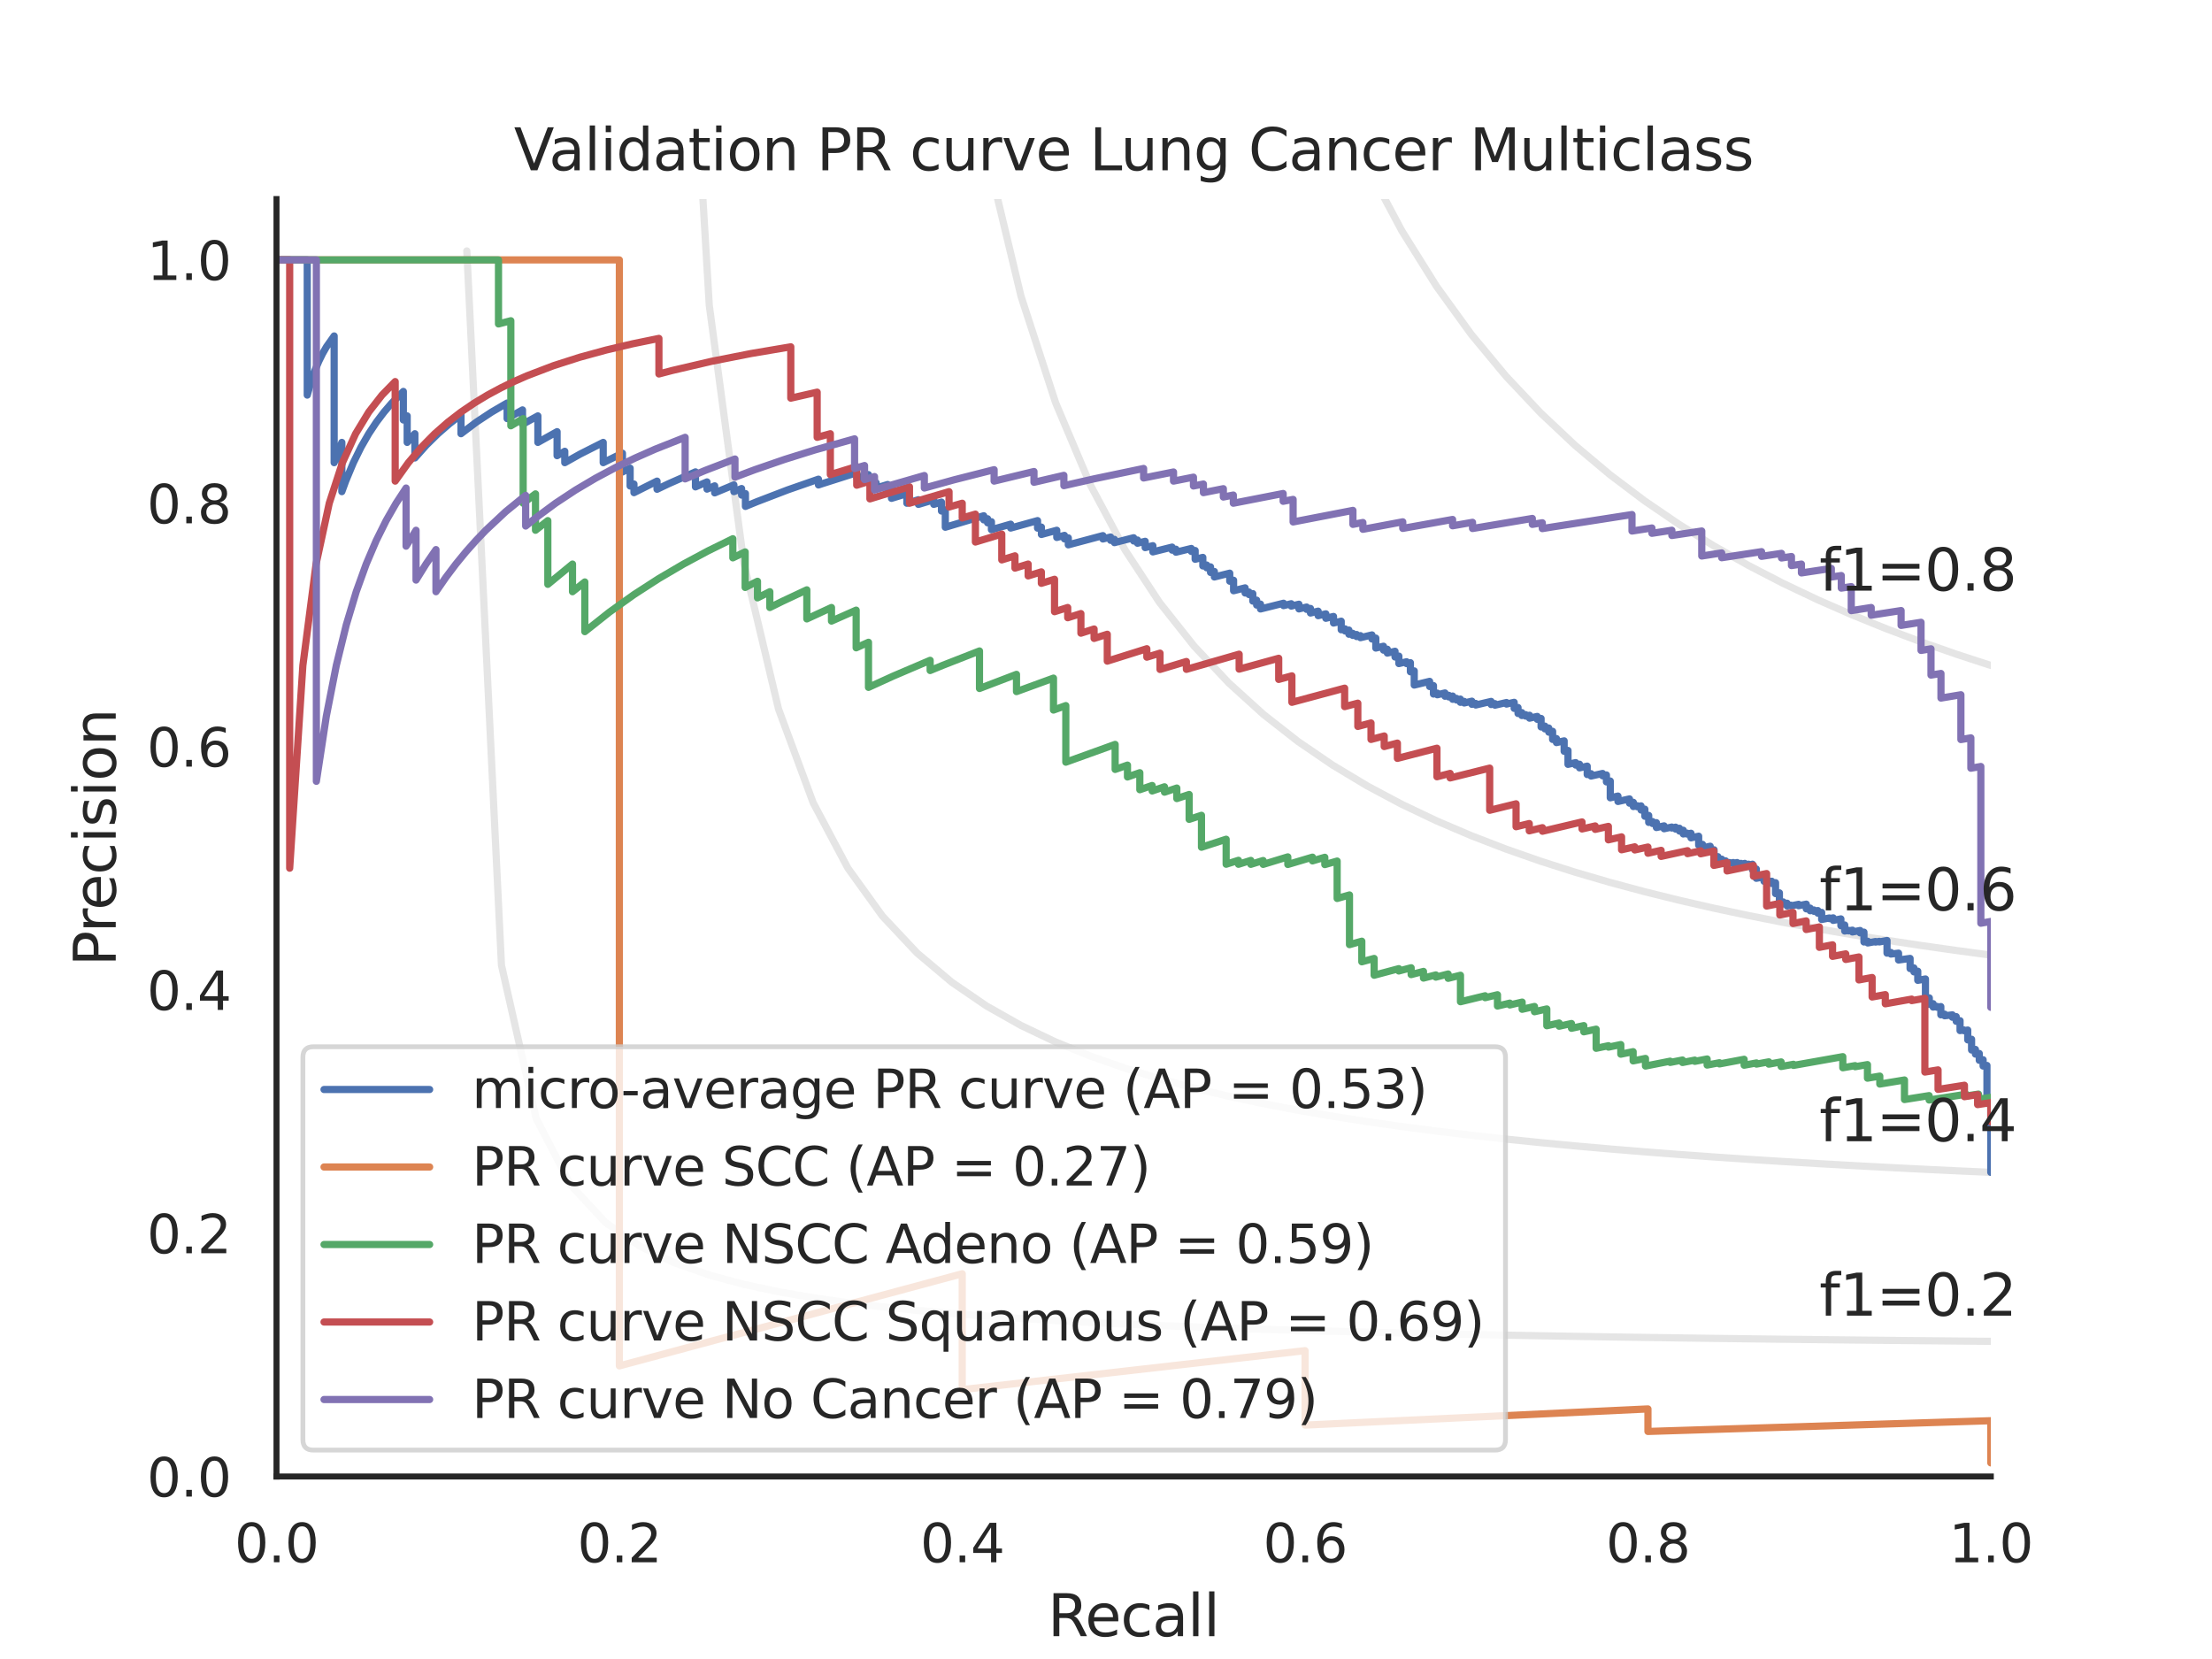 <?xml version="1.0" encoding="utf-8" standalone="no"?>
<!DOCTYPE svg PUBLIC "-//W3C//DTD SVG 1.1//EN"
  "http://www.w3.org/Graphics/SVG/1.1/DTD/svg11.dtd">
<svg xmlns:xlink="http://www.w3.org/1999/xlink" width="460.8pt" height="345.6pt" viewBox="0 0 460.8 345.6" xmlns="http://www.w3.org/2000/svg" version="1.1">
 <defs>
  <style type="text/css">*{stroke-linejoin: round; stroke-linecap: butt}</style>
 </defs>
 <g id="figure_1">
  <g id="patch_1">
   <path d="M 0 345.6 
L 460.8 345.6 
L 460.8 0 
L 0 0 
z
" style="fill: #ffffff"/>
  </g>
  <g id="axes_1">
   <g id="patch_2">
    <path d="M 57.6 307.584 
L 414.72 307.584 
L 414.72 41.472 
L 57.6 41.472 
z
" style="fill: #ffffff"/>
   </g>
   <g id="matplotlib.axis_1">
    <g id="xtick_1">
     <g id="text_1">
      <!-- 0.0 -->
      <g style="fill: #262626" transform="translate(48.853 325.442) scale(0.11 -0.11)">
       <defs>
        <path id="DejaVuSans-30" d="M 2034 4250 
Q 1547 4250 1301 3770 
Q 1056 3291 1056 2328 
Q 1056 1369 1301 889 
Q 1547 409 2034 409 
Q 2525 409 2770 889 
Q 3016 1369 3016 2328 
Q 3016 3291 2770 3770 
Q 2525 4250 2034 4250 
z
M 2034 4750 
Q 2819 4750 3233 4129 
Q 3647 3509 3647 2328 
Q 3647 1150 3233 529 
Q 2819 -91 2034 -91 
Q 1250 -91 836 529 
Q 422 1150 422 2328 
Q 422 3509 836 4129 
Q 1250 4750 2034 4750 
z
" transform="scale(0.016)"/>
        <path id="DejaVuSans-2e" d="M 684 794 
L 1344 794 
L 1344 0 
L 684 0 
L 684 794 
z
" transform="scale(0.016)"/>
       </defs>
       <use xlink:href="#DejaVuSans-30"/>
       <use xlink:href="#DejaVuSans-2e" x="63.623"/>
       <use xlink:href="#DejaVuSans-30" x="95.41"/>
      </g>
     </g>
    </g>
    <g id="xtick_2">
     <g id="text_2">
      <!-- 0.2 -->
      <g style="fill: #262626" transform="translate(120.277 325.442) scale(0.11 -0.11)">
       <defs>
        <path id="DejaVuSans-32" d="M 1228 531 
L 3431 531 
L 3431 0 
L 469 0 
L 469 531 
Q 828 903 1448 1529 
Q 2069 2156 2228 2338 
Q 2531 2678 2651 2914 
Q 2772 3150 2772 3378 
Q 2772 3750 2511 3984 
Q 2250 4219 1831 4219 
Q 1534 4219 1204 4116 
Q 875 4013 500 3803 
L 500 4441 
Q 881 4594 1212 4672 
Q 1544 4750 1819 4750 
Q 2544 4750 2975 4387 
Q 3406 4025 3406 3419 
Q 3406 3131 3298 2873 
Q 3191 2616 2906 2266 
Q 2828 2175 2409 1742 
Q 1991 1309 1228 531 
z
" transform="scale(0.016)"/>
       </defs>
       <use xlink:href="#DejaVuSans-30"/>
       <use xlink:href="#DejaVuSans-2e" x="63.623"/>
       <use xlink:href="#DejaVuSans-32" x="95.41"/>
      </g>
     </g>
    </g>
    <g id="xtick_3">
     <g id="text_3">
      <!-- 0.4 -->
      <g style="fill: #262626" transform="translate(191.701 325.442) scale(0.11 -0.11)">
       <defs>
        <path id="DejaVuSans-34" d="M 2419 4116 
L 825 1625 
L 2419 1625 
L 2419 4116 
z
M 2253 4666 
L 3047 4666 
L 3047 1625 
L 3713 1625 
L 3713 1100 
L 3047 1100 
L 3047 0 
L 2419 0 
L 2419 1100 
L 313 1100 
L 313 1709 
L 2253 4666 
z
" transform="scale(0.016)"/>
       </defs>
       <use xlink:href="#DejaVuSans-30"/>
       <use xlink:href="#DejaVuSans-2e" x="63.623"/>
       <use xlink:href="#DejaVuSans-34" x="95.41"/>
      </g>
     </g>
    </g>
    <g id="xtick_4">
     <g id="text_4">
      <!-- 0.6 -->
      <g style="fill: #262626" transform="translate(263.125 325.442) scale(0.11 -0.11)">
       <defs>
        <path id="DejaVuSans-36" d="M 2113 2584 
Q 1688 2584 1439 2293 
Q 1191 2003 1191 1497 
Q 1191 994 1439 701 
Q 1688 409 2113 409 
Q 2538 409 2786 701 
Q 3034 994 3034 1497 
Q 3034 2003 2786 2293 
Q 2538 2584 2113 2584 
z
M 3366 4563 
L 3366 3988 
Q 3128 4100 2886 4159 
Q 2644 4219 2406 4219 
Q 1781 4219 1451 3797 
Q 1122 3375 1075 2522 
Q 1259 2794 1537 2939 
Q 1816 3084 2150 3084 
Q 2853 3084 3261 2657 
Q 3669 2231 3669 1497 
Q 3669 778 3244 343 
Q 2819 -91 2113 -91 
Q 1303 -91 875 529 
Q 447 1150 447 2328 
Q 447 3434 972 4092 
Q 1497 4750 2381 4750 
Q 2619 4750 2861 4703 
Q 3103 4656 3366 4563 
z
" transform="scale(0.016)"/>
       </defs>
       <use xlink:href="#DejaVuSans-30"/>
       <use xlink:href="#DejaVuSans-2e" x="63.623"/>
       <use xlink:href="#DejaVuSans-36" x="95.41"/>
      </g>
     </g>
    </g>
    <g id="xtick_5">
     <g id="text_5">
      <!-- 0.8 -->
      <g style="fill: #262626" transform="translate(334.549 325.442) scale(0.11 -0.11)">
       <defs>
        <path id="DejaVuSans-38" d="M 2034 2216 
Q 1584 2216 1326 1975 
Q 1069 1734 1069 1313 
Q 1069 891 1326 650 
Q 1584 409 2034 409 
Q 2484 409 2743 651 
Q 3003 894 3003 1313 
Q 3003 1734 2745 1975 
Q 2488 2216 2034 2216 
z
M 1403 2484 
Q 997 2584 770 2862 
Q 544 3141 544 3541 
Q 544 4100 942 4425 
Q 1341 4750 2034 4750 
Q 2731 4750 3128 4425 
Q 3525 4100 3525 3541 
Q 3525 3141 3298 2862 
Q 3072 2584 2669 2484 
Q 3125 2378 3379 2068 
Q 3634 1759 3634 1313 
Q 3634 634 3220 271 
Q 2806 -91 2034 -91 
Q 1263 -91 848 271 
Q 434 634 434 1313 
Q 434 1759 690 2068 
Q 947 2378 1403 2484 
z
M 1172 3481 
Q 1172 3119 1398 2916 
Q 1625 2713 2034 2713 
Q 2441 2713 2670 2916 
Q 2900 3119 2900 3481 
Q 2900 3844 2670 4047 
Q 2441 4250 2034 4250 
Q 1625 4250 1398 4047 
Q 1172 3844 1172 3481 
z
" transform="scale(0.016)"/>
       </defs>
       <use xlink:href="#DejaVuSans-30"/>
       <use xlink:href="#DejaVuSans-2e" x="63.623"/>
       <use xlink:href="#DejaVuSans-38" x="95.41"/>
      </g>
     </g>
    </g>
    <g id="xtick_6">
     <g id="text_6">
      <!-- 1.0 -->
      <g style="fill: #262626" transform="translate(405.973 325.442) scale(0.11 -0.11)">
       <defs>
        <path id="DejaVuSans-31" d="M 794 531 
L 1825 531 
L 1825 4091 
L 703 3866 
L 703 4441 
L 1819 4666 
L 2450 4666 
L 2450 531 
L 3481 531 
L 3481 0 
L 794 0 
L 794 531 
z
" transform="scale(0.016)"/>
       </defs>
       <use xlink:href="#DejaVuSans-31"/>
       <use xlink:href="#DejaVuSans-2e" x="63.623"/>
       <use xlink:href="#DejaVuSans-30" x="95.41"/>
      </g>
     </g>
    </g>
    <g id="text_7">
     <!-- Recall -->
     <g style="fill: #262626" transform="translate(218.259 340.848) scale(0.12 -0.12)">
      <defs>
       <path id="DejaVuSans-52" d="M 2841 2188 
Q 3044 2119 3236 1894 
Q 3428 1669 3622 1275 
L 4263 0 
L 3584 0 
L 2988 1197 
Q 2756 1666 2539 1819 
Q 2322 1972 1947 1972 
L 1259 1972 
L 1259 0 
L 628 0 
L 628 4666 
L 2053 4666 
Q 2853 4666 3247 4331 
Q 3641 3997 3641 3322 
Q 3641 2881 3436 2590 
Q 3231 2300 2841 2188 
z
M 1259 4147 
L 1259 2491 
L 2053 2491 
Q 2509 2491 2742 2702 
Q 2975 2913 2975 3322 
Q 2975 3731 2742 3939 
Q 2509 4147 2053 4147 
L 1259 4147 
z
" transform="scale(0.016)"/>
       <path id="DejaVuSans-65" d="M 3597 1894 
L 3597 1613 
L 953 1613 
Q 991 1019 1311 708 
Q 1631 397 2203 397 
Q 2534 397 2845 478 
Q 3156 559 3463 722 
L 3463 178 
Q 3153 47 2828 -22 
Q 2503 -91 2169 -91 
Q 1331 -91 842 396 
Q 353 884 353 1716 
Q 353 2575 817 3079 
Q 1281 3584 2069 3584 
Q 2775 3584 3186 3129 
Q 3597 2675 3597 1894 
z
M 3022 2063 
Q 3016 2534 2758 2815 
Q 2500 3097 2075 3097 
Q 1594 3097 1305 2825 
Q 1016 2553 972 2059 
L 3022 2063 
z
" transform="scale(0.016)"/>
       <path id="DejaVuSans-63" d="M 3122 3366 
L 3122 2828 
Q 2878 2963 2633 3030 
Q 2388 3097 2138 3097 
Q 1578 3097 1268 2742 
Q 959 2388 959 1747 
Q 959 1106 1268 751 
Q 1578 397 2138 397 
Q 2388 397 2633 464 
Q 2878 531 3122 666 
L 3122 134 
Q 2881 22 2623 -34 
Q 2366 -91 2075 -91 
Q 1284 -91 818 406 
Q 353 903 353 1747 
Q 353 2603 823 3093 
Q 1294 3584 2113 3584 
Q 2378 3584 2631 3529 
Q 2884 3475 3122 3366 
z
" transform="scale(0.016)"/>
       <path id="DejaVuSans-61" d="M 2194 1759 
Q 1497 1759 1228 1600 
Q 959 1441 959 1056 
Q 959 750 1161 570 
Q 1363 391 1709 391 
Q 2188 391 2477 730 
Q 2766 1069 2766 1631 
L 2766 1759 
L 2194 1759 
z
M 3341 1997 
L 3341 0 
L 2766 0 
L 2766 531 
Q 2569 213 2275 61 
Q 1981 -91 1556 -91 
Q 1019 -91 701 211 
Q 384 513 384 1019 
Q 384 1609 779 1909 
Q 1175 2209 1959 2209 
L 2766 2209 
L 2766 2266 
Q 2766 2663 2505 2880 
Q 2244 3097 1772 3097 
Q 1472 3097 1187 3025 
Q 903 2953 641 2809 
L 641 3341 
Q 956 3463 1253 3523 
Q 1550 3584 1831 3584 
Q 2591 3584 2966 3190 
Q 3341 2797 3341 1997 
z
" transform="scale(0.016)"/>
       <path id="DejaVuSans-6c" d="M 603 4863 
L 1178 4863 
L 1178 0 
L 603 0 
L 603 4863 
z
" transform="scale(0.016)"/>
      </defs>
      <use xlink:href="#DejaVuSans-52"/>
      <use xlink:href="#DejaVuSans-65" x="64.982"/>
      <use xlink:href="#DejaVuSans-63" x="126.506"/>
      <use xlink:href="#DejaVuSans-61" x="181.486"/>
      <use xlink:href="#DejaVuSans-6c" x="242.766"/>
      <use xlink:href="#DejaVuSans-6c" x="270.549"/>
     </g>
    </g>
   </g>
   <g id="matplotlib.axis_2">
    <g id="ytick_1">
     <g id="text_8">
      <!-- 0.0 -->
      <g style="fill: #262626" transform="translate(30.607 311.763) scale(0.11 -0.11)">
       <use xlink:href="#DejaVuSans-30"/>
       <use xlink:href="#DejaVuSans-2e" x="63.623"/>
       <use xlink:href="#DejaVuSans-30" x="95.41"/>
      </g>
     </g>
    </g>
    <g id="ytick_2">
     <g id="text_9">
      <!-- 0.2 -->
      <g style="fill: #262626" transform="translate(30.607 261.075) scale(0.11 -0.11)">
       <use xlink:href="#DejaVuSans-30"/>
       <use xlink:href="#DejaVuSans-2e" x="63.623"/>
       <use xlink:href="#DejaVuSans-32" x="95.41"/>
      </g>
     </g>
    </g>
    <g id="ytick_3">
     <g id="text_10">
      <!-- 0.4 -->
      <g style="fill: #262626" transform="translate(30.607 210.387) scale(0.11 -0.11)">
       <use xlink:href="#DejaVuSans-30"/>
       <use xlink:href="#DejaVuSans-2e" x="63.623"/>
       <use xlink:href="#DejaVuSans-34" x="95.41"/>
      </g>
     </g>
    </g>
    <g id="ytick_4">
     <g id="text_11">
      <!-- 0.6 -->
      <g style="fill: #262626" transform="translate(30.607 159.699) scale(0.11 -0.11)">
       <use xlink:href="#DejaVuSans-30"/>
       <use xlink:href="#DejaVuSans-2e" x="63.623"/>
       <use xlink:href="#DejaVuSans-36" x="95.41"/>
      </g>
     </g>
    </g>
    <g id="ytick_5">
     <g id="text_12">
      <!-- 0.8 -->
      <g style="fill: #262626" transform="translate(30.607 109.011) scale(0.11 -0.11)">
       <use xlink:href="#DejaVuSans-30"/>
       <use xlink:href="#DejaVuSans-2e" x="63.623"/>
       <use xlink:href="#DejaVuSans-38" x="95.41"/>
      </g>
     </g>
    </g>
    <g id="ytick_6">
     <g id="text_13">
      <!-- 1.0 -->
      <g style="fill: #262626" transform="translate(30.607 58.323) scale(0.11 -0.11)">
       <use xlink:href="#DejaVuSans-31"/>
       <use xlink:href="#DejaVuSans-2e" x="63.623"/>
       <use xlink:href="#DejaVuSans-30" x="95.41"/>
      </g>
     </g>
    </g>
    <g id="text_14">
     <!-- Precision -->
     <g style="fill: #262626" transform="translate(24.111 201.296) rotate(-90) scale(0.12 -0.12)">
      <defs>
       <path id="DejaVuSans-50" d="M 1259 4147 
L 1259 2394 
L 2053 2394 
Q 2494 2394 2734 2622 
Q 2975 2850 2975 3272 
Q 2975 3691 2734 3919 
Q 2494 4147 2053 4147 
L 1259 4147 
z
M 628 4666 
L 2053 4666 
Q 2838 4666 3239 4311 
Q 3641 3956 3641 3272 
Q 3641 2581 3239 2228 
Q 2838 1875 2053 1875 
L 1259 1875 
L 1259 0 
L 628 0 
L 628 4666 
z
" transform="scale(0.016)"/>
       <path id="DejaVuSans-72" d="M 2631 2963 
Q 2534 3019 2420 3045 
Q 2306 3072 2169 3072 
Q 1681 3072 1420 2755 
Q 1159 2438 1159 1844 
L 1159 0 
L 581 0 
L 581 3500 
L 1159 3500 
L 1159 2956 
Q 1341 3275 1631 3429 
Q 1922 3584 2338 3584 
Q 2397 3584 2469 3576 
Q 2541 3569 2628 3553 
L 2631 2963 
z
" transform="scale(0.016)"/>
       <path id="DejaVuSans-69" d="M 603 3500 
L 1178 3500 
L 1178 0 
L 603 0 
L 603 3500 
z
M 603 4863 
L 1178 4863 
L 1178 4134 
L 603 4134 
L 603 4863 
z
" transform="scale(0.016)"/>
       <path id="DejaVuSans-73" d="M 2834 3397 
L 2834 2853 
Q 2591 2978 2328 3040 
Q 2066 3103 1784 3103 
Q 1356 3103 1142 2972 
Q 928 2841 928 2578 
Q 928 2378 1081 2264 
Q 1234 2150 1697 2047 
L 1894 2003 
Q 2506 1872 2764 1633 
Q 3022 1394 3022 966 
Q 3022 478 2636 193 
Q 2250 -91 1575 -91 
Q 1294 -91 989 -36 
Q 684 19 347 128 
L 347 722 
Q 666 556 975 473 
Q 1284 391 1588 391 
Q 1994 391 2212 530 
Q 2431 669 2431 922 
Q 2431 1156 2273 1281 
Q 2116 1406 1581 1522 
L 1381 1569 
Q 847 1681 609 1914 
Q 372 2147 372 2553 
Q 372 3047 722 3315 
Q 1072 3584 1716 3584 
Q 2034 3584 2315 3537 
Q 2597 3491 2834 3397 
z
" transform="scale(0.016)"/>
       <path id="DejaVuSans-6f" d="M 1959 3097 
Q 1497 3097 1228 2736 
Q 959 2375 959 1747 
Q 959 1119 1226 758 
Q 1494 397 1959 397 
Q 2419 397 2687 759 
Q 2956 1122 2956 1747 
Q 2956 2369 2687 2733 
Q 2419 3097 1959 3097 
z
M 1959 3584 
Q 2709 3584 3137 3096 
Q 3566 2609 3566 1747 
Q 3566 888 3137 398 
Q 2709 -91 1959 -91 
Q 1206 -91 779 398 
Q 353 888 353 1747 
Q 353 2609 779 3096 
Q 1206 3584 1959 3584 
z
" transform="scale(0.016)"/>
       <path id="DejaVuSans-6e" d="M 3513 2113 
L 3513 0 
L 2938 0 
L 2938 2094 
Q 2938 2591 2744 2837 
Q 2550 3084 2163 3084 
Q 1697 3084 1428 2787 
Q 1159 2491 1159 1978 
L 1159 0 
L 581 0 
L 581 3500 
L 1159 3500 
L 1159 2956 
Q 1366 3272 1645 3428 
Q 1925 3584 2291 3584 
Q 2894 3584 3203 3211 
Q 3513 2838 3513 2113 
z
" transform="scale(0.016)"/>
      </defs>
      <use xlink:href="#DejaVuSans-50"/>
      <use xlink:href="#DejaVuSans-72" x="58.553"/>
      <use xlink:href="#DejaVuSans-65" x="97.416"/>
      <use xlink:href="#DejaVuSans-63" x="158.939"/>
      <use xlink:href="#DejaVuSans-69" x="213.92"/>
      <use xlink:href="#DejaVuSans-73" x="241.703"/>
      <use xlink:href="#DejaVuSans-69" x="293.803"/>
      <use xlink:href="#DejaVuSans-6f" x="321.586"/>
      <use xlink:href="#DejaVuSans-6e" x="382.768"/>
     </g>
    </g>
   </g>
   <g id="line2d_1">
    <path d="M 97.248 52.267 
L 104.463 201.073 
L 111.678 232.96 
L 118.893 246.859 
L 126.109 254.643 
L 133.324 259.62 
L 140.539 263.076 
L 147.755 265.615 
L 154.97 267.561 
L 162.185 269.099 
L 169.4 270.345 
L 176.616 271.375 
L 183.831 272.241 
L 191.046 272.979 
L 198.262 273.616 
L 205.477 274.171 
L 212.692 274.658 
L 219.907 275.091 
L 227.123 275.476 
L 234.338 275.822 
L 241.553 276.135 
L 248.769 276.418 
L 255.984 276.676 
L 263.199 276.912 
L 270.414 277.129 
L 277.63 277.33 
L 284.845 277.515 
L 292.06 277.686 
L 299.275 277.846 
L 306.491 277.994 
L 313.706 278.133 
L 320.921 278.264 
L 328.137 278.386 
L 335.352 278.501 
L 342.567 278.609 
L 349.782 278.711 
L 356.998 278.808 
L 364.213 278.899 
L 371.428 278.986 
L 378.644 279.068 
L 385.859 279.146 
L 393.074 279.221 
L 400.289 279.292 
L 407.505 279.359 
L 414.72 279.424 
" clip-path="url(#p66c5dedb61)" style="fill: none; stroke: #808080; stroke-opacity: 0.2; stroke-width: 1.5; stroke-linecap: round"/>
   </g>
   <g id="line2d_2">
    <path d="M 143.905 -1 
L 147.755 63.611 
L 154.97 117.362 
L 162.185 147.722 
L 169.4 167.231 
L 176.616 180.825 
L 183.831 190.84 
L 191.046 198.524 
L 198.262 204.607 
L 205.477 209.542 
L 212.692 213.626 
L 219.907 217.061 
L 227.123 219.991 
L 234.338 222.519 
L 241.553 224.724 
L 248.769 226.662 
L 255.984 228.38 
L 263.199 229.914 
L 270.414 231.291 
L 277.63 232.534 
L 284.845 233.662 
L 292.06 234.69 
L 299.275 235.631 
L 306.491 236.496 
L 313.706 237.293 
L 320.921 238.03 
L 328.137 238.714 
L 335.352 239.349 
L 342.567 239.942 
L 349.782 240.496 
L 356.998 241.015 
L 364.213 241.503 
L 371.428 241.961 
L 378.644 242.393 
L 385.859 242.8 
L 393.074 243.185 
L 400.289 243.55 
L 407.505 243.896 
L 414.72 244.224 
" clip-path="url(#p66c5dedb61)" style="fill: none; stroke: #808080; stroke-opacity: 0.2; stroke-width: 1.5; stroke-linecap: round"/>
   </g>
   <g id="line2d_3">
    <path d="M 200.009 -1 
L 205.477 31.611 
L 212.692 61.693 
L 219.907 83.907 
L 227.123 100.983 
L 234.338 114.518 
L 241.553 125.511 
L 248.769 134.616 
L 255.984 142.281 
L 263.199 148.823 
L 270.414 154.471 
L 277.63 159.398 
L 284.845 163.732 
L 292.06 167.575 
L 299.275 171.006 
L 306.491 174.088 
L 313.706 176.871 
L 320.921 179.398 
L 328.137 181.701 
L 335.352 183.809 
L 342.567 185.746 
L 349.782 187.532 
L 356.998 189.184 
L 364.213 190.716 
L 371.428 192.142 
L 378.644 193.471 
L 385.859 194.714 
L 393.074 195.878 
L 400.289 196.971 
L 407.505 197.998 
L 414.72 198.967 
" clip-path="url(#p66c5dedb61)" style="fill: none; stroke: #808080; stroke-opacity: 0.2; stroke-width: 1.5; stroke-linecap: round"/>
   </g>
   <g id="line2d_4">
    <path d="M 270.344 -1 
L 270.414 -0.768 
L 277.63 18.581 
L 284.845 34.622 
L 292.06 48.136 
L 299.275 59.676 
L 306.491 69.647 
L 313.706 78.346 
L 320.921 86.004 
L 328.137 92.796 
L 335.352 98.862 
L 342.567 104.312 
L 349.782 109.235 
L 356.998 113.705 
L 364.213 117.78 
L 371.428 121.512 
L 378.644 124.941 
L 385.859 128.104 
L 393.074 131.029 
L 400.289 133.744 
L 407.505 136.269 
L 414.72 138.624 
" clip-path="url(#p66c5dedb61)" style="fill: none; stroke: #808080; stroke-opacity: 0.2; stroke-width: 1.5; stroke-linecap: round"/>
   </g>
   <g id="line2d_5">
    <path d="M 414.72 244.224 
L 414.72 229.737 
L 413.919 229.858 
L 413.919 229.75 
L 413.919 221.949 
L 413.119 222.077 
L 413.119 222.012 
L 413.119 220.757 
L 412.318 220.886 
L 412.318 220.819 
L 412.318 219.457 
L 411.517 219.587 
L 411.517 219.518 
L 411.517 218.608 
L 410.716 218.739 
L 410.716 218.668 
L 410.716 216.494 
L 409.916 216.627 
L 409.916 216.552 
L 409.916 214.578 
L 409.115 214.712 
L 409.115 214.635 
L 409.115 214.557 
L 408.314 214.691 
L 408.314 214.614 
L 408.314 212.625 
L 407.514 212.761 
L 407.514 212.68 
L 407.514 211.777 
L 406.713 211.913 
L 406.713 211.83 
L 406.713 211.414 
L 405.111 211.604 
L 405.111 211.268 
L 404.311 211.406 
L 404.311 211.321 
L 404.311 209.69 
L 403.51 209.829 
L 403.51 209.741 
L 403.51 209.654 
L 402.709 209.793 
L 402.709 209.705 
L 402.709 209.087 
L 401.909 209.227 
L 401.909 209.138 
L 401.909 207.878 
L 401.108 208.018 
L 401.108 207.927 
L 401.108 203.937 
L 399.506 204.223 
L 399.506 204.124 
L 399.506 202.313 
L 398.706 202.457 
L 398.706 202.355 
L 398.706 201.632 
L 397.905 201.777 
L 397.905 201.672 
L 397.905 199.656 
L 395.503 199.987 
L 395.503 198.561 
L 393.901 198.745 
L 393.901 198.41 
L 393.101 198.558 
L 393.101 198.446 
L 393.101 195.921 
L 391.499 196.22 
L 391.499 196.102 
L 390.698 196.252 
L 390.698 196.135 
L 389.097 196.436 
L 389.097 196.081 
L 388.296 196.232 
L 388.296 194.181 
L 387.496 194.333 
L 387.496 193.84 
L 385.894 194.145 
L 385.894 193.772 
L 385.093 193.925 
L 385.093 193.8 
L 384.293 193.954 
L 384.293 192.691 
L 383.492 192.845 
L 383.492 191.424 
L 381.891 191.734 
L 381.891 191.208 
L 381.09 191.364 
L 381.09 191.232 
L 379.488 191.544 
L 379.488 190.072 
L 378.688 190.229 
L 378.688 189.684 
L 377.887 189.842 
L 377.887 189.568 
L 377.086 189.726 
L 377.086 189.174 
L 376.286 189.332 
L 376.286 188.353 
L 374.684 188.671 
L 374.684 188.389 
L 373.083 188.709 
L 373.083 188.567 
L 372.282 188.727 
L 372.282 188.157 
L 371.481 188.318 
L 371.481 187.887 
L 370.681 188.048 
L 370.681 185.995 
L 369.88 186.157 
L 369.88 183.877 
L 369.079 184.04 
L 369.079 183.574 
L 368.278 183.737 
L 368.278 183.424 
L 367.478 183.587 
L 367.478 182.64 
L 365.876 182.968 
L 365.876 181.028 
L 365.076 181.193 
L 365.076 180.034 
L 364.275 180.199 
L 364.275 180.031 
L 363.474 180.197 
L 363.474 179.861 
L 362.673 180.027 
L 362.673 179.858 
L 361.873 180.025 
L 361.873 179.686 
L 361.072 179.853 
L 361.072 179.683 
L 360.271 179.85 
L 360.271 179.68 
L 359.47 179.848 
L 359.47 179.333 
L 358.67 179.501 
L 358.67 178.983 
L 357.869 179.152 
L 357.869 178.454 
L 357.068 178.623 
L 357.068 177.024 
L 356.268 177.193 
L 356.268 176.288 
L 354.666 176.628 
L 354.666 175.895 
L 353.865 176.065 
L 353.865 174.195 
L 352.264 174.537 
L 352.264 173.581 
L 351.463 173.753 
L 351.463 173.56 
L 350.663 173.733 
L 350.663 172.955 
L 349.862 173.128 
L 349.862 172.539 
L 349.061 172.712 
L 349.061 172.317 
L 348.26 172.49 
L 348.26 172.292 
L 346.659 172.64 
L 346.659 172.041 
L 345.058 172.391 
L 345.058 171.379 
L 344.257 171.555 
L 344.257 171.146 
L 343.456 171.322 
L 343.456 169.87 
L 342.655 170.046 
L 342.655 168.563 
L 341.855 168.74 
L 341.855 167.877 
L 341.054 168.054 
L 341.054 167.837 
L 340.253 168.014 
L 340.253 167.138 
L 339.453 167.315 
L 339.453 166.428 
L 337.05 166.963 
L 337.05 165.836 
L 335.449 166.195 
L 335.449 162.701 
L 334.648 162.881 
L 334.648 161.434 
L 333.848 161.613 
L 333.848 161.124 
L 331.445 161.664 
L 331.445 161.171 
L 330.645 161.352 
L 330.645 159.599 
L 329.043 159.962 
L 329.043 159.197 
L 328.243 159.379 
L 328.243 158.864 
L 326.641 159.229 
L 326.641 156.33 
L 325.84 156.512 
L 325.84 154.331 
L 324.239 154.694 
L 324.239 153.858 
L 323.438 154.04 
L 323.438 152.34 
L 322.637 152.522 
L 322.637 151.657 
L 321.837 151.839 
L 321.837 151.257 
L 321.036 151.438 
L 321.036 149.664 
L 320.235 149.845 
L 320.235 149.244 
L 318.634 149.608 
L 318.634 149.002 
L 317.833 149.184 
L 317.833 148.879 
L 317.032 149.062 
L 317.032 148.447 
L 316.232 148.63 
L 316.232 147.386 
L 315.431 147.569 
L 315.431 146.304 
L 313.83 146.67 
L 313.83 146.35 
L 311.427 146.903 
L 311.427 146.581 
L 310.627 146.767 
L 310.627 146.118 
L 307.424 146.866 
L 307.424 146.539 
L 306.623 146.727 
L 306.623 146.068 
L 305.022 146.446 
L 305.022 146.114 
L 304.221 146.304 
L 304.221 145.635 
L 303.42 145.825 
L 303.42 145.488 
L 302.62 145.679 
L 302.62 145 
L 301.819 145.191 
L 301.819 144.849 
L 301.018 145.04 
L 301.018 144.351 
L 299.417 144.735 
L 299.417 144.388 
L 298.616 144.581 
L 298.616 142.821 
L 297.815 143.013 
L 297.815 141.937 
L 294.612 142.709 
L 294.612 139.758 
L 293.812 139.95 
L 293.812 138.049 
L 293.011 138.24 
L 293.011 137.854 
L 291.41 138.237 
L 291.41 136.673 
L 290.609 136.864 
L 290.609 135.67 
L 289.007 136.052 
L 289.007 135.245 
L 288.207 135.436 
L 288.207 134.62 
L 286.605 135.003 
L 286.605 132.924 
L 285.804 133.114 
L 285.804 132.267 
L 283.402 132.841 
L 283.402 132.412 
L 282.602 132.605 
L 282.602 132.174 
L 281.801 132.366 
L 281.801 131.933 
L 281 132.126 
L 281 131.25 
L 280.199 131.443 
L 280.199 131.002 
L 279.399 131.195 
L 279.399 129.404 
L 277.797 129.788 
L 277.797 128.417 
L 276.196 128.801 
L 276.196 127.872 
L 274.594 128.257 
L 274.594 127.316 
L 272.993 127.702 
L 272.993 126.748 
L 272.192 126.941 
L 272.192 126.459 
L 270.591 126.847 
L 270.591 125.872 
L 268.989 126.261 
L 268.989 125.768 
L 267.388 126.16 
L 267.388 125.663 
L 262.584 126.858 
L 262.584 125.846 
L 261.783 126.047 
L 261.783 125.021 
L 260.982 125.222 
L 260.982 123.659 
L 260.182 123.858 
L 260.182 123.33 
L 259.381 123.53 
L 259.381 122.463 
L 256.979 123.062 
L 256.979 120.878 
L 256.178 121.076 
L 256.178 119.401 
L 252.975 120.192 
L 252.975 119.049 
L 252.174 119.248 
L 252.174 118.089 
L 251.374 118.286 
L 251.374 117.7 
L 250.573 117.898 
L 250.573 116.114 
L 248.971 116.505 
L 248.971 114.679 
L 248.171 114.872 
L 248.171 114.255 
L 244.968 115.035 
L 244.968 114.408 
L 244.167 114.605 
L 244.167 113.972 
L 240.164 114.97 
L 240.164 113.677 
L 238.562 114.079 
L 238.562 112.763 
L 236.961 113.164 
L 236.961 112.496 
L 236.16 112.697 
L 236.16 112.023 
L 232.156 113.042 
L 232.156 112.355 
L 231.356 112.561 
L 231.356 111.867 
L 229.754 112.281 
L 229.754 111.578 
L 222.548 113.5 
L 222.548 112.046 
L 221.747 112.264 
L 221.747 111.527 
L 220.146 111.963 
L 220.146 110.464 
L 216.943 111.341 
L 216.943 109.801 
L 216.142 110.021 
L 216.142 108.453 
L 210.537 110.004 
L 210.537 109.194 
L 206.533 110.346 
L 206.533 108.682 
L 205.733 108.913 
L 205.733 108.067 
L 204.932 108.298 
L 204.932 107.443 
L 196.925 109.833 
L 196.925 106.221 
L 196.124 106.46 
L 196.124 104.597 
L 194.523 105.069 
L 194.523 104.118 
L 191.32 105.075 
L 191.32 104.101 
L 188.918 104.832 
L 188.918 102.834 
L 185.715 103.813 
L 185.715 101.744 
L 184.914 101.987 
L 184.914 100.933 
L 182.512 101.664 
L 182.512 100.586 
L 181.711 100.83 
L 181.711 99.736 
L 180.91 99.979 
L 180.91 98.869 
L 178.508 99.598 
L 178.508 98.461 
L 171.302 100.754 
L 170.501 101.023 
L 170.501 99.822 
L 164.095 102.05 
L 157.69 104.507 
L 155.288 105.495 
L 155.288 102.818 
L 154.487 103.142 
L 154.487 101.77 
L 152.885 102.418 
L 152.885 101.013 
L 148.882 102.675 
L 148.882 101.211 
L 147.28 101.894 
L 147.28 100.392 
L 144.878 101.428 
L 144.878 98.304 
L 139.273 100.777 
L 136.871 101.924 
L 136.871 100.224 
L 132.067 102.628 
L 132.067 100.83 
L 131.266 101.243 
L 131.266 97.526 
L 129.665 98.322 
L 129.665 94.41 
L 125.661 96.384 
L 125.661 92.16 
L 120.857 94.587 
L 117.654 96.384 
L 117.654 94.011 
L 116.052 94.927 
L 116.052 89.924 
L 112.049 92.16 
L 112.049 86.636 
L 108.846 88.393 
L 108.846 85.39 
L 105.643 87.201 
L 105.643 83.96 
L 102.44 85.824 
L 99.237 87.936 
L 96.034 90.35 
L 96.034 86.4 
L 93.632 88.261 
L 91.23 90.35 
L 88.828 92.711 
L 86.426 95.402 
L 86.426 90.35 
L 84.824 92.16 
L 84.824 86.636 
L 84.024 87.491 
L 84.024 81.543 
L 81.622 83.96 
L 80.02 85.824 
L 78.419 87.936 
L 76.817 90.35 
L 75.216 93.135 
L 73.614 96.384 
L 72.013 100.224 
L 71.212 102.418 
L 71.212 92.16 
L 69.611 96.384 
L 69.611 69.984 
L 68.009 72.247 
L 67.209 73.639 
L 66.408 75.264 
L 65.607 77.184 
L 64.806 79.488 
L 64.006 82.304 
L 64.006 54.144 
L 57.6 54.144 
L 57.6 54.144 
" clip-path="url(#p66c5dedb61)" style="fill: none; stroke: #4c72b0; stroke-width: 1.5; stroke-linecap: round"/>
   </g>
   <g id="line2d_6">
    <path d="M 414.72 304.743 
L 414.72 295.958 
L 343.296 298.197 
L 343.296 298.11 
L 343.296 293.504 
L 271.872 296.875 
L 271.872 281.366 
L 200.448 289.481 
L 200.448 265.344 
L 129.024 284.544 
L 129.024 54.144 
L 57.6 54.144 
L 57.6 54.144 
" clip-path="url(#p66c5dedb61)" style="fill: none; stroke: #dd8452; stroke-width: 1.5; stroke-linecap: round"/>
   </g>
   <g id="line2d_7">
    <path d="M 414.72 228.597 
L 412.151 228.989 
L 412.151 227.915 
L 409.582 228.312 
L 409.582 227.948 
L 401.874 229.152 
L 401.874 228.236 
L 396.736 229.053 
L 396.736 224.981 
L 391.597 225.829 
L 391.597 224.173 
L 389.028 224.605 
L 389.028 221.774 
L 386.459 222.215 
L 386.459 221.989 
L 383.889 222.434 
L 383.889 220.12 
L 373.613 221.944 
L 373.613 221.708 
L 371.043 222.171 
L 371.043 221.216 
L 368.474 221.684 
L 368.474 221.2 
L 365.905 221.672 
L 365.905 221.429 
L 363.336 221.904 
L 363.336 220.669 
L 358.197 221.635 
L 358.197 221.385 
L 355.628 221.873 
L 355.628 220.605 
L 353.059 221.099 
L 353.059 220.841 
L 350.49 221.339 
L 350.49 220.821 
L 347.921 221.323 
L 347.921 221.062 
L 342.782 222.077 
L 342.782 220.489 
L 340.213 221.005 
L 340.213 219.081 
L 337.644 219.606 
L 337.644 217.6 
L 335.075 218.135 
L 335.075 217.841 
L 332.505 218.38 
L 332.505 214.395 
L 329.936 214.947 
L 329.936 213.652 
L 327.367 214.211 
L 327.367 213.218 
L 324.798 213.784 
L 324.798 213.112 
L 322.228 213.684 
L 322.228 210.18 
L 319.659 210.764 
L 319.659 209.664 
L 317.09 210.255 
L 317.09 208.752 
L 314.521 209.351 
L 314.521 208.969 
L 311.952 209.574 
L 311.952 207.222 
L 309.382 207.837 
L 309.382 207.434 
L 304.244 208.681 
L 304.244 203.162 
L 301.675 203.805 
L 301.675 202.902 
L 299.106 203.552 
L 299.106 203.096 
L 296.536 203.752 
L 296.536 202.361 
L 293.967 203.026 
L 293.967 201.6 
L 291.398 202.273 
L 291.398 201.79 
L 286.26 203.157 
L 286.26 199.66 
L 283.69 200.359 
L 283.69 196.07 
L 281.121 196.784 
L 281.121 186.434 
L 278.552 187.165 
L 278.552 179.373 
L 275.983 180.114 
L 275.983 178.588 
L 273.414 179.337 
L 273.414 178.56 
L 268.275 180.087 
L 268.275 178.503 
L 263.137 180.067 
L 263.137 179.26 
L 260.567 180.057 
L 260.567 179.239 
L 257.998 180.046 
L 257.998 179.218 
L 255.429 180.036 
L 255.429 174.83 
L 250.291 176.494 
L 250.291 169.845 
L 247.721 170.689 
L 247.721 165.504 
L 245.152 166.354 
L 245.152 164.164 
L 242.583 165.024 
L 242.583 163.901 
L 240.014 164.773 
L 240.014 163.63 
L 237.445 164.513 
L 237.445 160.966 
L 234.875 161.856 
L 234.875 159.386 
L 232.306 160.286 
L 232.306 155.071 
L 222.029 158.775 
L 222.029 146.988 
L 219.46 147.917 
L 219.46 141.264 
L 211.753 144.074 
L 211.753 140.481 
L 204.045 143.424 
L 204.045 135.607 
L 196.337 138.624 
L 193.768 139.68 
L 193.768 137.555 
L 186.06 140.847 
L 180.922 143.19 
L 180.922 133.797 
L 178.353 134.951 
L 178.353 127.104 
L 173.214 129.384 
L 173.214 126.555 
L 168.076 128.93 
L 168.076 122.873 
L 162.938 125.285 
L 160.368 126.555 
L 160.368 123.264 
L 157.799 124.544 
L 157.799 121.09 
L 155.23 122.378 
L 155.23 114.97 
L 152.661 116.211 
L 152.661 112.224 
L 147.522 114.749 
L 142.384 117.504 
L 137.245 120.521 
L 132.107 123.84 
L 126.969 127.508 
L 121.83 131.584 
L 121.83 121.231 
L 119.261 123.264 
L 119.261 117.504 
L 114.123 121.728 
L 114.123 108.453 
L 111.553 110.464 
L 111.553 102.882 
L 108.984 104.832 
L 108.984 87.201 
L 106.415 88.704 
L 106.415 66.816 
L 103.846 67.483 
L 103.846 54.144 
L 57.6 54.144 
L 57.6 54.144 
" clip-path="url(#p66c5dedb61)" style="fill: none; stroke: #55a868; stroke-width: 1.5; stroke-linecap: round"/>
   </g>
   <g id="line2d_8">
    <path d="M 414.72 233.711 
L 414.72 229.695 
L 411.973 230.111 
L 411.973 228.037 
L 409.226 228.461 
L 409.226 226.076 
L 403.732 226.944 
L 403.732 222.88 
L 400.985 223.329 
L 400.985 207.961 
L 398.238 208.447 
L 398.238 208.133 
L 392.743 209.114 
L 392.743 207.195 
L 389.996 207.694 
L 389.996 203.631 
L 387.249 204.139 
L 387.249 199.353 
L 384.502 199.872 
L 384.502 198.705 
L 381.755 199.229 
L 381.755 196.821 
L 379.008 197.352 
L 379.008 193.096 
L 376.261 193.634 
L 376.261 191.84 
L 373.514 192.384 
L 373.514 190.061 
L 370.767 190.612 
L 370.767 188.195 
L 368.02 188.751 
L 368.02 181.976 
L 365.273 182.539 
L 365.273 180.296 
L 359.778 181.437 
L 359.778 179.701 
L 357.031 180.28 
L 357.031 177.278 
L 354.284 177.861 
L 354.284 177.243 
L 351.537 177.832 
L 351.537 177.209 
L 346.043 178.403 
L 346.043 177.137 
L 343.296 177.743 
L 343.296 176.451 
L 340.549 177.062 
L 340.549 176.407 
L 337.802 177.024 
L 337.802 174.332 
L 335.055 174.955 
L 335.055 172.148 
L 332.308 172.775 
L 332.308 172.055 
L 329.561 172.689 
L 329.561 171.222 
L 321.319 173.163 
L 321.319 172.416 
L 318.572 173.077 
L 318.572 171.557 
L 315.825 172.224 
L 315.825 167.447 
L 310.331 168.795 
L 310.331 160.011 
L 302.09 162.06 
L 302.09 161.115 
L 299.343 161.815 
L 299.343 155.865 
L 291.102 157.984 
L 291.102 154.801 
L 288.354 155.52 
L 288.354 153.316 
L 285.607 154.04 
L 285.607 150.603 
L 282.86 151.328 
L 282.86 146.483 
L 280.113 147.204 
L 280.113 143.355 
L 269.125 146.304 
L 269.125 140.79 
L 266.378 141.537 
L 266.378 137.129 
L 258.137 139.392 
L 258.137 136.277 
L 247.148 139.436 
L 247.148 137.804 
L 241.654 139.46 
L 241.654 136.064 
L 238.907 136.9 
L 238.907 135.14 
L 230.666 137.725 
L 230.666 132.126 
L 227.919 132.992 
L 227.919 131.03 
L 225.172 131.904 
L 225.172 127.818 
L 222.425 128.685 
L 222.425 126.555 
L 219.678 127.428 
L 219.678 120.672 
L 216.93 121.514 
L 216.93 119.129 
L 214.183 119.973 
L 214.183 117.504 
L 211.436 118.349 
L 211.436 115.792 
L 208.689 116.636 
L 208.689 111.257 
L 203.195 112.913 
L 203.195 107.102 
L 200.448 107.904 
L 200.448 104.832 
L 197.701 105.624 
L 197.701 102.418 
L 189.46 104.832 
L 189.46 101.396 
L 181.218 103.927 
L 181.218 100.224 
L 178.471 101.077 
L 178.471 97.181 
L 172.977 98.869 
L 172.977 90.35 
L 170.23 91.104 
L 170.23 81.692 
L 164.736 82.944 
L 164.736 72.247 
L 156.495 73.639 
L 148.254 75.264 
L 140.012 77.184 
L 137.265 77.904 
L 137.265 70.495 
L 131.771 71.623 
L 126.277 72.917 
L 120.783 74.419 
L 115.289 76.182 
L 109.794 78.281 
L 107.047 79.488 
L 104.3 80.822 
L 101.553 82.304 
L 98.806 83.96 
L 96.059 85.824 
L 93.312 87.936 
L 90.565 90.35 
L 87.818 93.135 
L 85.071 96.384 
L 82.324 100.224 
L 82.324 79.488 
L 79.577 82.304 
L 76.83 85.824 
L 74.082 90.35 
L 71.335 96.384 
L 68.588 104.832 
L 65.841 117.504 
L 63.094 138.624 
L 60.347 180.864 
L 60.347 54.144 
L 57.6 54.144 
L 57.6 54.144 
" clip-path="url(#p66c5dedb61)" style="fill: none; stroke: #c44e52; stroke-width: 1.5; stroke-linecap: round"/>
   </g>
   <g id="line2d_9">
    <path d="M 414.72 209.845 
L 414.72 191.956 
L 412.644 192.323 
L 412.644 159.672 
L 410.567 160.033 
L 410.567 153.71 
L 408.491 154.067 
L 408.491 144.727 
L 404.339 145.421 
L 404.339 140.294 
L 402.262 140.635 
L 402.262 135.162 
L 400.186 135.495 
L 400.186 129.637 
L 396.033 130.285 
L 396.033 127.188 
L 389.805 128.157 
L 389.805 126.555 
L 385.652 127.208 
L 385.652 122.197 
L 383.576 122.514 
L 383.576 119.895 
L 381.5 120.207 
L 381.5 118.413 
L 375.271 119.349 
L 375.271 117.504 
L 373.194 117.816 
L 373.194 115.928 
L 371.118 116.237 
L 371.118 115.275 
L 366.966 115.896 
L 366.966 114.918 
L 358.66 116.184 
L 358.66 115.182 
L 354.508 115.828 
L 354.508 110.617 
L 348.279 111.553 
L 348.279 110.464 
L 344.127 111.097 
L 344.127 109.987 
L 339.974 110.625 
L 339.974 107.19 
L 323.364 109.777 
L 321.287 110.118 
L 321.287 108.9 
L 319.211 109.24 
L 319.211 108 
L 306.753 110.098 
L 306.753 108.808 
L 302.601 109.532 
L 302.601 108.211 
L 292.22 110.076 
L 292.22 108.704 
L 283.914 110.263 
L 283.914 108.843 
L 281.838 109.24 
L 281.838 106.323 
L 269.38 108.731 
L 269.38 104.034 
L 267.304 104.43 
L 267.304 102.804 
L 256.923 104.832 
L 256.923 103.128 
L 254.847 103.543 
L 254.847 101.799 
L 250.694 102.628 
L 250.694 100.83 
L 248.618 101.243 
L 248.618 99.401 
L 244.465 100.224 
L 244.465 98.322 
L 238.236 99.572 
L 238.236 97.591 
L 227.855 99.763 
L 221.626 101.174 
L 221.626 99.024 
L 215.397 100.472 
L 215.397 98.221 
L 207.092 100.224 
L 207.092 97.841 
L 198.787 99.946 
L 192.558 101.664 
L 192.558 99.057 
L 184.253 101.453 
L 182.177 102.092 
L 182.177 99.277 
L 180.1 99.904 
L 180.1 96.979 
L 178.024 97.591 
L 178.024 91.415 
L 169.719 93.744 
L 163.49 95.692 
L 157.261 97.841 
L 153.109 99.401 
L 153.109 95.616 
L 146.88 98.009 
L 142.727 99.763 
L 142.727 91.104 
L 136.499 93.568 
L 132.346 95.402 
L 128.193 97.414 
L 124.041 99.633 
L 119.888 102.092 
L 115.736 104.832 
L 111.583 107.904 
L 109.507 109.584 
L 109.507 103.197 
L 105.354 106.58 
L 101.202 110.464 
L 99.126 112.63 
L 97.049 114.97 
L 94.973 117.504 
L 92.897 120.259 
L 90.82 123.264 
L 90.82 114.487 
L 88.744 117.504 
L 86.668 120.839 
L 86.668 110.464 
L 84.592 113.777 
L 84.592 101.664 
L 82.515 104.832 
L 80.439 108.453 
L 78.363 112.63 
L 76.287 117.504 
L 74.21 123.264 
L 72.134 130.176 
L 70.058 138.624 
L 67.981 149.184 
L 65.905 162.761 
L 65.905 54.144 
L 57.6 54.144 
L 57.6 54.144 
" clip-path="url(#p66c5dedb61)" style="fill: none; stroke: #8172b3; stroke-width: 1.5; stroke-linecap: round"/>
   </g>
   <g id="patch_3">
    <path d="M 57.6 307.584 
L 57.6 41.472 
" style="fill: none; stroke: #262626; stroke-width: 1.25; stroke-linejoin: miter; stroke-linecap: square"/>
   </g>
   <g id="patch_4">
    <path d="M 57.6 307.584 
L 414.72 307.584 
" style="fill: none; stroke: #262626; stroke-width: 1.25; stroke-linejoin: miter; stroke-linecap: square"/>
   </g>
   <g id="text_15">
    <!-- f1=0.2 -->
    <g style="fill: #262626" transform="translate(379.008 274.077) scale(0.12 -0.12)">
     <defs>
      <path id="DejaVuSans-66" d="M 2375 4863 
L 2375 4384 
L 1825 4384 
Q 1516 4384 1395 4259 
Q 1275 4134 1275 3809 
L 1275 3500 
L 2222 3500 
L 2222 3053 
L 1275 3053 
L 1275 0 
L 697 0 
L 697 3053 
L 147 3053 
L 147 3500 
L 697 3500 
L 697 3744 
Q 697 4328 969 4595 
Q 1241 4863 1831 4863 
L 2375 4863 
z
" transform="scale(0.016)"/>
      <path id="DejaVuSans-3d" d="M 678 2906 
L 4684 2906 
L 4684 2381 
L 678 2381 
L 678 2906 
z
M 678 1631 
L 4684 1631 
L 4684 1100 
L 678 1100 
L 678 1631 
z
" transform="scale(0.016)"/>
     </defs>
     <use xlink:href="#DejaVuSans-66"/>
     <use xlink:href="#DejaVuSans-31" x="35.205"/>
     <use xlink:href="#DejaVuSans-3d" x="98.828"/>
     <use xlink:href="#DejaVuSans-30" x="182.617"/>
     <use xlink:href="#DejaVuSans-2e" x="246.24"/>
     <use xlink:href="#DejaVuSans-32" x="278.027"/>
    </g>
   </g>
   <g id="text_16">
    <!-- f1=0.4 -->
    <g style="fill: #262626" transform="translate(379.008 237.731) scale(0.12 -0.12)">
     <use xlink:href="#DejaVuSans-66"/>
     <use xlink:href="#DejaVuSans-31" x="35.205"/>
     <use xlink:href="#DejaVuSans-3d" x="98.828"/>
     <use xlink:href="#DejaVuSans-30" x="182.617"/>
     <use xlink:href="#DejaVuSans-2e" x="246.24"/>
     <use xlink:href="#DejaVuSans-34" x="278.027"/>
    </g>
   </g>
   <g id="text_17">
    <!-- f1=0.6 -->
    <g style="fill: #262626" transform="translate(379.008 189.645) scale(0.12 -0.12)">
     <use xlink:href="#DejaVuSans-66"/>
     <use xlink:href="#DejaVuSans-31" x="35.205"/>
     <use xlink:href="#DejaVuSans-3d" x="98.828"/>
     <use xlink:href="#DejaVuSans-30" x="182.617"/>
     <use xlink:href="#DejaVuSans-2e" x="246.24"/>
     <use xlink:href="#DejaVuSans-36" x="278.027"/>
    </g>
   </g>
   <g id="text_18">
    <!-- f1=0.8 -->
    <g style="fill: #262626" transform="translate(379.008 123.035) scale(0.12 -0.12)">
     <use xlink:href="#DejaVuSans-66"/>
     <use xlink:href="#DejaVuSans-31" x="35.205"/>
     <use xlink:href="#DejaVuSans-3d" x="98.828"/>
     <use xlink:href="#DejaVuSans-30" x="182.617"/>
     <use xlink:href="#DejaVuSans-2e" x="246.24"/>
     <use xlink:href="#DejaVuSans-38" x="278.027"/>
    </g>
   </g>
   <g id="text_19">
    <!-- Validation PR curve Lung Cancer Multiclass -->
    <g style="fill: #262626" transform="translate(107.061 35.472) scale(0.12 -0.12)">
     <defs>
      <path id="DejaVuSans-56" d="M 1831 0 
L 50 4666 
L 709 4666 
L 2188 738 
L 3669 4666 
L 4325 4666 
L 2547 0 
L 1831 0 
z
" transform="scale(0.016)"/>
      <path id="DejaVuSans-64" d="M 2906 2969 
L 2906 4863 
L 3481 4863 
L 3481 0 
L 2906 0 
L 2906 525 
Q 2725 213 2448 61 
Q 2172 -91 1784 -91 
Q 1150 -91 751 415 
Q 353 922 353 1747 
Q 353 2572 751 3078 
Q 1150 3584 1784 3584 
Q 2172 3584 2448 3432 
Q 2725 3281 2906 2969 
z
M 947 1747 
Q 947 1113 1208 752 
Q 1469 391 1925 391 
Q 2381 391 2643 752 
Q 2906 1113 2906 1747 
Q 2906 2381 2643 2742 
Q 2381 3103 1925 3103 
Q 1469 3103 1208 2742 
Q 947 2381 947 1747 
z
" transform="scale(0.016)"/>
      <path id="DejaVuSans-74" d="M 1172 4494 
L 1172 3500 
L 2356 3500 
L 2356 3053 
L 1172 3053 
L 1172 1153 
Q 1172 725 1289 603 
Q 1406 481 1766 481 
L 2356 481 
L 2356 0 
L 1766 0 
Q 1100 0 847 248 
Q 594 497 594 1153 
L 594 3053 
L 172 3053 
L 172 3500 
L 594 3500 
L 594 4494 
L 1172 4494 
z
" transform="scale(0.016)"/>
      <path id="DejaVuSans-20" transform="scale(0.016)"/>
      <path id="DejaVuSans-75" d="M 544 1381 
L 544 3500 
L 1119 3500 
L 1119 1403 
Q 1119 906 1312 657 
Q 1506 409 1894 409 
Q 2359 409 2629 706 
Q 2900 1003 2900 1516 
L 2900 3500 
L 3475 3500 
L 3475 0 
L 2900 0 
L 2900 538 
Q 2691 219 2414 64 
Q 2138 -91 1772 -91 
Q 1169 -91 856 284 
Q 544 659 544 1381 
z
M 1991 3584 
L 1991 3584 
z
" transform="scale(0.016)"/>
      <path id="DejaVuSans-76" d="M 191 3500 
L 800 3500 
L 1894 563 
L 2988 3500 
L 3597 3500 
L 2284 0 
L 1503 0 
L 191 3500 
z
" transform="scale(0.016)"/>
      <path id="DejaVuSans-4c" d="M 628 4666 
L 1259 4666 
L 1259 531 
L 3531 531 
L 3531 0 
L 628 0 
L 628 4666 
z
" transform="scale(0.016)"/>
      <path id="DejaVuSans-67" d="M 2906 1791 
Q 2906 2416 2648 2759 
Q 2391 3103 1925 3103 
Q 1463 3103 1205 2759 
Q 947 2416 947 1791 
Q 947 1169 1205 825 
Q 1463 481 1925 481 
Q 2391 481 2648 825 
Q 2906 1169 2906 1791 
z
M 3481 434 
Q 3481 -459 3084 -895 
Q 2688 -1331 1869 -1331 
Q 1566 -1331 1297 -1286 
Q 1028 -1241 775 -1147 
L 775 -588 
Q 1028 -725 1275 -790 
Q 1522 -856 1778 -856 
Q 2344 -856 2625 -561 
Q 2906 -266 2906 331 
L 2906 616 
Q 2728 306 2450 153 
Q 2172 0 1784 0 
Q 1141 0 747 490 
Q 353 981 353 1791 
Q 353 2603 747 3093 
Q 1141 3584 1784 3584 
Q 2172 3584 2450 3431 
Q 2728 3278 2906 2969 
L 2906 3500 
L 3481 3500 
L 3481 434 
z
" transform="scale(0.016)"/>
      <path id="DejaVuSans-43" d="M 4122 4306 
L 4122 3641 
Q 3803 3938 3442 4084 
Q 3081 4231 2675 4231 
Q 1875 4231 1450 3742 
Q 1025 3253 1025 2328 
Q 1025 1406 1450 917 
Q 1875 428 2675 428 
Q 3081 428 3442 575 
Q 3803 722 4122 1019 
L 4122 359 
Q 3791 134 3420 21 
Q 3050 -91 2638 -91 
Q 1578 -91 968 557 
Q 359 1206 359 2328 
Q 359 3453 968 4101 
Q 1578 4750 2638 4750 
Q 3056 4750 3426 4639 
Q 3797 4528 4122 4306 
z
" transform="scale(0.016)"/>
      <path id="DejaVuSans-4d" d="M 628 4666 
L 1569 4666 
L 2759 1491 
L 3956 4666 
L 4897 4666 
L 4897 0 
L 4281 0 
L 4281 4097 
L 3078 897 
L 2444 897 
L 1241 4097 
L 1241 0 
L 628 0 
L 628 4666 
z
" transform="scale(0.016)"/>
     </defs>
     <use xlink:href="#DejaVuSans-56"/>
     <use xlink:href="#DejaVuSans-61" x="60.658"/>
     <use xlink:href="#DejaVuSans-6c" x="121.938"/>
     <use xlink:href="#DejaVuSans-69" x="149.721"/>
     <use xlink:href="#DejaVuSans-64" x="177.504"/>
     <use xlink:href="#DejaVuSans-61" x="240.98"/>
     <use xlink:href="#DejaVuSans-74" x="302.26"/>
     <use xlink:href="#DejaVuSans-69" x="341.469"/>
     <use xlink:href="#DejaVuSans-6f" x="369.252"/>
     <use xlink:href="#DejaVuSans-6e" x="430.434"/>
     <use xlink:href="#DejaVuSans-20" x="493.812"/>
     <use xlink:href="#DejaVuSans-50" x="525.6"/>
     <use xlink:href="#DejaVuSans-52" x="585.902"/>
     <use xlink:href="#DejaVuSans-20" x="655.385"/>
     <use xlink:href="#DejaVuSans-63" x="687.172"/>
     <use xlink:href="#DejaVuSans-75" x="742.152"/>
     <use xlink:href="#DejaVuSans-72" x="805.531"/>
     <use xlink:href="#DejaVuSans-76" x="846.645"/>
     <use xlink:href="#DejaVuSans-65" x="905.824"/>
     <use xlink:href="#DejaVuSans-20" x="967.348"/>
     <use xlink:href="#DejaVuSans-4c" x="999.135"/>
     <use xlink:href="#DejaVuSans-75" x="1053.098"/>
     <use xlink:href="#DejaVuSans-6e" x="1116.477"/>
     <use xlink:href="#DejaVuSans-67" x="1179.855"/>
     <use xlink:href="#DejaVuSans-20" x="1243.332"/>
     <use xlink:href="#DejaVuSans-43" x="1275.119"/>
     <use xlink:href="#DejaVuSans-61" x="1344.943"/>
     <use xlink:href="#DejaVuSans-6e" x="1406.223"/>
     <use xlink:href="#DejaVuSans-63" x="1469.602"/>
     <use xlink:href="#DejaVuSans-65" x="1524.582"/>
     <use xlink:href="#DejaVuSans-72" x="1586.105"/>
     <use xlink:href="#DejaVuSans-20" x="1627.219"/>
     <use xlink:href="#DejaVuSans-4d" x="1659.006"/>
     <use xlink:href="#DejaVuSans-75" x="1745.285"/>
     <use xlink:href="#DejaVuSans-6c" x="1808.664"/>
     <use xlink:href="#DejaVuSans-74" x="1836.447"/>
     <use xlink:href="#DejaVuSans-69" x="1875.656"/>
     <use xlink:href="#DejaVuSans-63" x="1903.439"/>
     <use xlink:href="#DejaVuSans-6c" x="1958.42"/>
     <use xlink:href="#DejaVuSans-61" x="1986.203"/>
     <use xlink:href="#DejaVuSans-73" x="2047.482"/>
     <use xlink:href="#DejaVuSans-73" x="2099.582"/>
    </g>
   </g>
   <g id="legend_1">
    <g id="patch_5">
     <path d="M 65.3 302.084 
L 311.423 302.084 
Q 313.623 302.084 313.623 299.884 
L 313.623 220.254 
Q 313.623 218.054 311.423 218.054 
L 65.3 218.054 
Q 63.1 218.054 63.1 220.254 
L 63.1 299.884 
Q 63.1 302.084 65.3 302.084 
z
" style="fill: #ffffff; opacity: 0.8; stroke: #cccccc; stroke-linejoin: miter"/>
    </g>
    <g id="line2d_10">
     <path d="M 67.5 226.963 
L 78.5 226.963 
L 89.5 226.963 
" style="fill: none; stroke: #4c72b0; stroke-width: 1.5; stroke-linecap: round"/>
    </g>
    <g id="text_20">
     <!-- micro-average PR curve (AP = 0.53) -->
     <g style="fill: #262626" transform="translate(98.3 230.813) scale(0.11 -0.11)">
      <defs>
       <path id="DejaVuSans-6d" d="M 3328 2828 
Q 3544 3216 3844 3400 
Q 4144 3584 4550 3584 
Q 5097 3584 5394 3201 
Q 5691 2819 5691 2113 
L 5691 0 
L 5113 0 
L 5113 2094 
Q 5113 2597 4934 2840 
Q 4756 3084 4391 3084 
Q 3944 3084 3684 2787 
Q 3425 2491 3425 1978 
L 3425 0 
L 2847 0 
L 2847 2094 
Q 2847 2600 2669 2842 
Q 2491 3084 2119 3084 
Q 1678 3084 1418 2786 
Q 1159 2488 1159 1978 
L 1159 0 
L 581 0 
L 581 3500 
L 1159 3500 
L 1159 2956 
Q 1356 3278 1631 3431 
Q 1906 3584 2284 3584 
Q 2666 3584 2933 3390 
Q 3200 3197 3328 2828 
z
" transform="scale(0.016)"/>
       <path id="DejaVuSans-2d" d="M 313 2009 
L 1997 2009 
L 1997 1497 
L 313 1497 
L 313 2009 
z
" transform="scale(0.016)"/>
       <path id="DejaVuSans-28" d="M 1984 4856 
Q 1566 4138 1362 3434 
Q 1159 2731 1159 2009 
Q 1159 1288 1364 580 
Q 1569 -128 1984 -844 
L 1484 -844 
Q 1016 -109 783 600 
Q 550 1309 550 2009 
Q 550 2706 781 3412 
Q 1013 4119 1484 4856 
L 1984 4856 
z
" transform="scale(0.016)"/>
       <path id="DejaVuSans-41" d="M 2188 4044 
L 1331 1722 
L 3047 1722 
L 2188 4044 
z
M 1831 4666 
L 2547 4666 
L 4325 0 
L 3669 0 
L 3244 1197 
L 1141 1197 
L 716 0 
L 50 0 
L 1831 4666 
z
" transform="scale(0.016)"/>
       <path id="DejaVuSans-35" d="M 691 4666 
L 3169 4666 
L 3169 4134 
L 1269 4134 
L 1269 2991 
Q 1406 3038 1543 3061 
Q 1681 3084 1819 3084 
Q 2600 3084 3056 2656 
Q 3513 2228 3513 1497 
Q 3513 744 3044 326 
Q 2575 -91 1722 -91 
Q 1428 -91 1123 -41 
Q 819 9 494 109 
L 494 744 
Q 775 591 1075 516 
Q 1375 441 1709 441 
Q 2250 441 2565 725 
Q 2881 1009 2881 1497 
Q 2881 1984 2565 2268 
Q 2250 2553 1709 2553 
Q 1456 2553 1204 2497 
Q 953 2441 691 2322 
L 691 4666 
z
" transform="scale(0.016)"/>
       <path id="DejaVuSans-33" d="M 2597 2516 
Q 3050 2419 3304 2112 
Q 3559 1806 3559 1356 
Q 3559 666 3084 287 
Q 2609 -91 1734 -91 
Q 1441 -91 1130 -33 
Q 819 25 488 141 
L 488 750 
Q 750 597 1062 519 
Q 1375 441 1716 441 
Q 2309 441 2620 675 
Q 2931 909 2931 1356 
Q 2931 1769 2642 2001 
Q 2353 2234 1838 2234 
L 1294 2234 
L 1294 2753 
L 1863 2753 
Q 2328 2753 2575 2939 
Q 2822 3125 2822 3475 
Q 2822 3834 2567 4026 
Q 2313 4219 1838 4219 
Q 1578 4219 1281 4162 
Q 984 4106 628 3988 
L 628 4550 
Q 988 4650 1302 4700 
Q 1616 4750 1894 4750 
Q 2613 4750 3031 4423 
Q 3450 4097 3450 3541 
Q 3450 3153 3228 2886 
Q 3006 2619 2597 2516 
z
" transform="scale(0.016)"/>
       <path id="DejaVuSans-29" d="M 513 4856 
L 1013 4856 
Q 1481 4119 1714 3412 
Q 1947 2706 1947 2009 
Q 1947 1309 1714 600 
Q 1481 -109 1013 -844 
L 513 -844 
Q 928 -128 1133 580 
Q 1338 1288 1338 2009 
Q 1338 2731 1133 3434 
Q 928 4138 513 4856 
z
" transform="scale(0.016)"/>
      </defs>
      <use xlink:href="#DejaVuSans-6d"/>
      <use xlink:href="#DejaVuSans-69" x="97.412"/>
      <use xlink:href="#DejaVuSans-63" x="125.195"/>
      <use xlink:href="#DejaVuSans-72" x="180.176"/>
      <use xlink:href="#DejaVuSans-6f" x="219.039"/>
      <use xlink:href="#DejaVuSans-2d" x="282.096"/>
      <use xlink:href="#DejaVuSans-61" x="318.18"/>
      <use xlink:href="#DejaVuSans-76" x="379.459"/>
      <use xlink:href="#DejaVuSans-65" x="438.639"/>
      <use xlink:href="#DejaVuSans-72" x="500.162"/>
      <use xlink:href="#DejaVuSans-61" x="541.275"/>
      <use xlink:href="#DejaVuSans-67" x="602.555"/>
      <use xlink:href="#DejaVuSans-65" x="666.031"/>
      <use xlink:href="#DejaVuSans-20" x="727.555"/>
      <use xlink:href="#DejaVuSans-50" x="759.342"/>
      <use xlink:href="#DejaVuSans-52" x="819.645"/>
      <use xlink:href="#DejaVuSans-20" x="889.127"/>
      <use xlink:href="#DejaVuSans-63" x="920.914"/>
      <use xlink:href="#DejaVuSans-75" x="975.895"/>
      <use xlink:href="#DejaVuSans-72" x="1039.273"/>
      <use xlink:href="#DejaVuSans-76" x="1080.387"/>
      <use xlink:href="#DejaVuSans-65" x="1139.566"/>
      <use xlink:href="#DejaVuSans-20" x="1201.09"/>
      <use xlink:href="#DejaVuSans-28" x="1232.877"/>
      <use xlink:href="#DejaVuSans-41" x="1271.891"/>
      <use xlink:href="#DejaVuSans-50" x="1340.299"/>
      <use xlink:href="#DejaVuSans-20" x="1400.602"/>
      <use xlink:href="#DejaVuSans-3d" x="1432.389"/>
      <use xlink:href="#DejaVuSans-20" x="1516.178"/>
      <use xlink:href="#DejaVuSans-30" x="1547.965"/>
      <use xlink:href="#DejaVuSans-2e" x="1611.588"/>
      <use xlink:href="#DejaVuSans-35" x="1643.375"/>
      <use xlink:href="#DejaVuSans-33" x="1706.998"/>
      <use xlink:href="#DejaVuSans-29" x="1770.621"/>
     </g>
    </g>
    <g id="line2d_11">
     <path d="M 67.5 243.109 
L 78.5 243.109 
L 89.5 243.109 
" style="fill: none; stroke: #dd8452; stroke-width: 1.5; stroke-linecap: round"/>
    </g>
    <g id="text_21">
     <!-- PR curve SCC (AP = 0.27) -->
     <g style="fill: #262626" transform="translate(98.3 246.959) scale(0.11 -0.11)">
      <defs>
       <path id="DejaVuSans-53" d="M 3425 4513 
L 3425 3897 
Q 3066 4069 2747 4153 
Q 2428 4238 2131 4238 
Q 1616 4238 1336 4038 
Q 1056 3838 1056 3469 
Q 1056 3159 1242 3001 
Q 1428 2844 1947 2747 
L 2328 2669 
Q 3034 2534 3370 2195 
Q 3706 1856 3706 1288 
Q 3706 609 3251 259 
Q 2797 -91 1919 -91 
Q 1588 -91 1214 -16 
Q 841 59 441 206 
L 441 856 
Q 825 641 1194 531 
Q 1563 422 1919 422 
Q 2459 422 2753 634 
Q 3047 847 3047 1241 
Q 3047 1584 2836 1778 
Q 2625 1972 2144 2069 
L 1759 2144 
Q 1053 2284 737 2584 
Q 422 2884 422 3419 
Q 422 4038 858 4394 
Q 1294 4750 2059 4750 
Q 2388 4750 2728 4690 
Q 3069 4631 3425 4513 
z
" transform="scale(0.016)"/>
       <path id="DejaVuSans-37" d="M 525 4666 
L 3525 4666 
L 3525 4397 
L 1831 0 
L 1172 0 
L 2766 4134 
L 525 4134 
L 525 4666 
z
" transform="scale(0.016)"/>
      </defs>
      <use xlink:href="#DejaVuSans-50"/>
      <use xlink:href="#DejaVuSans-52" x="60.303"/>
      <use xlink:href="#DejaVuSans-20" x="129.785"/>
      <use xlink:href="#DejaVuSans-63" x="161.572"/>
      <use xlink:href="#DejaVuSans-75" x="216.553"/>
      <use xlink:href="#DejaVuSans-72" x="279.932"/>
      <use xlink:href="#DejaVuSans-76" x="321.045"/>
      <use xlink:href="#DejaVuSans-65" x="380.225"/>
      <use xlink:href="#DejaVuSans-20" x="441.748"/>
      <use xlink:href="#DejaVuSans-53" x="473.535"/>
      <use xlink:href="#DejaVuSans-43" x="537.012"/>
      <use xlink:href="#DejaVuSans-43" x="606.836"/>
      <use xlink:href="#DejaVuSans-20" x="676.66"/>
      <use xlink:href="#DejaVuSans-28" x="708.447"/>
      <use xlink:href="#DejaVuSans-41" x="747.461"/>
      <use xlink:href="#DejaVuSans-50" x="815.869"/>
      <use xlink:href="#DejaVuSans-20" x="876.172"/>
      <use xlink:href="#DejaVuSans-3d" x="907.959"/>
      <use xlink:href="#DejaVuSans-20" x="991.748"/>
      <use xlink:href="#DejaVuSans-30" x="1023.535"/>
      <use xlink:href="#DejaVuSans-2e" x="1087.158"/>
      <use xlink:href="#DejaVuSans-32" x="1118.945"/>
      <use xlink:href="#DejaVuSans-37" x="1182.568"/>
      <use xlink:href="#DejaVuSans-29" x="1246.191"/>
     </g>
    </g>
    <g id="line2d_12">
     <path d="M 67.5 259.254 
L 78.5 259.254 
L 89.5 259.254 
" style="fill: none; stroke: #55a868; stroke-width: 1.5; stroke-linecap: round"/>
    </g>
    <g id="text_22">
     <!-- PR curve NSCC Adeno (AP = 0.59) -->
     <g style="fill: #262626" transform="translate(98.3 263.104) scale(0.11 -0.11)">
      <defs>
       <path id="DejaVuSans-4e" d="M 628 4666 
L 1478 4666 
L 3547 763 
L 3547 4666 
L 4159 4666 
L 4159 0 
L 3309 0 
L 1241 3903 
L 1241 0 
L 628 0 
L 628 4666 
z
" transform="scale(0.016)"/>
       <path id="DejaVuSans-39" d="M 703 97 
L 703 672 
Q 941 559 1184 500 
Q 1428 441 1663 441 
Q 2288 441 2617 861 
Q 2947 1281 2994 2138 
Q 2813 1869 2534 1725 
Q 2256 1581 1919 1581 
Q 1219 1581 811 2004 
Q 403 2428 403 3163 
Q 403 3881 828 4315 
Q 1253 4750 1959 4750 
Q 2769 4750 3195 4129 
Q 3622 3509 3622 2328 
Q 3622 1225 3098 567 
Q 2575 -91 1691 -91 
Q 1453 -91 1209 -44 
Q 966 3 703 97 
z
M 1959 2075 
Q 2384 2075 2632 2365 
Q 2881 2656 2881 3163 
Q 2881 3666 2632 3958 
Q 2384 4250 1959 4250 
Q 1534 4250 1286 3958 
Q 1038 3666 1038 3163 
Q 1038 2656 1286 2365 
Q 1534 2075 1959 2075 
z
" transform="scale(0.016)"/>
      </defs>
      <use xlink:href="#DejaVuSans-50"/>
      <use xlink:href="#DejaVuSans-52" x="60.303"/>
      <use xlink:href="#DejaVuSans-20" x="129.785"/>
      <use xlink:href="#DejaVuSans-63" x="161.572"/>
      <use xlink:href="#DejaVuSans-75" x="216.553"/>
      <use xlink:href="#DejaVuSans-72" x="279.932"/>
      <use xlink:href="#DejaVuSans-76" x="321.045"/>
      <use xlink:href="#DejaVuSans-65" x="380.225"/>
      <use xlink:href="#DejaVuSans-20" x="441.748"/>
      <use xlink:href="#DejaVuSans-4e" x="473.535"/>
      <use xlink:href="#DejaVuSans-53" x="548.34"/>
      <use xlink:href="#DejaVuSans-43" x="611.816"/>
      <use xlink:href="#DejaVuSans-43" x="681.641"/>
      <use xlink:href="#DejaVuSans-20" x="751.465"/>
      <use xlink:href="#DejaVuSans-41" x="783.252"/>
      <use xlink:href="#DejaVuSans-64" x="849.91"/>
      <use xlink:href="#DejaVuSans-65" x="913.387"/>
      <use xlink:href="#DejaVuSans-6e" x="974.91"/>
      <use xlink:href="#DejaVuSans-6f" x="1038.289"/>
      <use xlink:href="#DejaVuSans-20" x="1099.471"/>
      <use xlink:href="#DejaVuSans-28" x="1131.258"/>
      <use xlink:href="#DejaVuSans-41" x="1170.271"/>
      <use xlink:href="#DejaVuSans-50" x="1238.68"/>
      <use xlink:href="#DejaVuSans-20" x="1298.982"/>
      <use xlink:href="#DejaVuSans-3d" x="1330.77"/>
      <use xlink:href="#DejaVuSans-20" x="1414.559"/>
      <use xlink:href="#DejaVuSans-30" x="1446.346"/>
      <use xlink:href="#DejaVuSans-2e" x="1509.969"/>
      <use xlink:href="#DejaVuSans-35" x="1541.756"/>
      <use xlink:href="#DejaVuSans-39" x="1605.379"/>
      <use xlink:href="#DejaVuSans-29" x="1669.002"/>
     </g>
    </g>
    <g id="line2d_13">
     <path d="M 67.5 275.4 
L 78.5 275.4 
L 89.5 275.4 
" style="fill: none; stroke: #c44e52; stroke-width: 1.5; stroke-linecap: round"/>
    </g>
    <g id="text_23">
     <!-- PR curve NSCC Squamous (AP = 0.69) -->
     <g style="fill: #262626" transform="translate(98.3 279.25) scale(0.11 -0.11)">
      <defs>
       <path id="DejaVuSans-71" d="M 947 1747 
Q 947 1113 1208 752 
Q 1469 391 1925 391 
Q 2381 391 2643 752 
Q 2906 1113 2906 1747 
Q 2906 2381 2643 2742 
Q 2381 3103 1925 3103 
Q 1469 3103 1208 2742 
Q 947 2381 947 1747 
z
M 2906 525 
Q 2725 213 2448 61 
Q 2172 -91 1784 -91 
Q 1150 -91 751 415 
Q 353 922 353 1747 
Q 353 2572 751 3078 
Q 1150 3584 1784 3584 
Q 2172 3584 2448 3432 
Q 2725 3281 2906 2969 
L 2906 3500 
L 3481 3500 
L 3481 -1331 
L 2906 -1331 
L 2906 525 
z
" transform="scale(0.016)"/>
      </defs>
      <use xlink:href="#DejaVuSans-50"/>
      <use xlink:href="#DejaVuSans-52" x="60.303"/>
      <use xlink:href="#DejaVuSans-20" x="129.785"/>
      <use xlink:href="#DejaVuSans-63" x="161.572"/>
      <use xlink:href="#DejaVuSans-75" x="216.553"/>
      <use xlink:href="#DejaVuSans-72" x="279.932"/>
      <use xlink:href="#DejaVuSans-76" x="321.045"/>
      <use xlink:href="#DejaVuSans-65" x="380.225"/>
      <use xlink:href="#DejaVuSans-20" x="441.748"/>
      <use xlink:href="#DejaVuSans-4e" x="473.535"/>
      <use xlink:href="#DejaVuSans-53" x="548.34"/>
      <use xlink:href="#DejaVuSans-43" x="611.816"/>
      <use xlink:href="#DejaVuSans-43" x="681.641"/>
      <use xlink:href="#DejaVuSans-20" x="751.465"/>
      <use xlink:href="#DejaVuSans-53" x="783.252"/>
      <use xlink:href="#DejaVuSans-71" x="846.729"/>
      <use xlink:href="#DejaVuSans-75" x="910.205"/>
      <use xlink:href="#DejaVuSans-61" x="973.584"/>
      <use xlink:href="#DejaVuSans-6d" x="1034.863"/>
      <use xlink:href="#DejaVuSans-6f" x="1132.275"/>
      <use xlink:href="#DejaVuSans-75" x="1193.457"/>
      <use xlink:href="#DejaVuSans-73" x="1256.836"/>
      <use xlink:href="#DejaVuSans-20" x="1308.936"/>
      <use xlink:href="#DejaVuSans-28" x="1340.723"/>
      <use xlink:href="#DejaVuSans-41" x="1379.736"/>
      <use xlink:href="#DejaVuSans-50" x="1448.145"/>
      <use xlink:href="#DejaVuSans-20" x="1508.447"/>
      <use xlink:href="#DejaVuSans-3d" x="1540.234"/>
      <use xlink:href="#DejaVuSans-20" x="1624.023"/>
      <use xlink:href="#DejaVuSans-30" x="1655.811"/>
      <use xlink:href="#DejaVuSans-2e" x="1719.434"/>
      <use xlink:href="#DejaVuSans-36" x="1751.221"/>
      <use xlink:href="#DejaVuSans-39" x="1814.844"/>
      <use xlink:href="#DejaVuSans-29" x="1878.467"/>
     </g>
    </g>
    <g id="line2d_14">
     <path d="M 67.5 291.546 
L 78.5 291.546 
L 89.5 291.546 
" style="fill: none; stroke: #8172b3; stroke-width: 1.5; stroke-linecap: round"/>
    </g>
    <g id="text_24">
     <!-- PR curve No Cancer (AP = 0.79) -->
     <g style="fill: #262626" transform="translate(98.3 295.396) scale(0.11 -0.11)">
      <use xlink:href="#DejaVuSans-50"/>
      <use xlink:href="#DejaVuSans-52" x="60.303"/>
      <use xlink:href="#DejaVuSans-20" x="129.785"/>
      <use xlink:href="#DejaVuSans-63" x="161.572"/>
      <use xlink:href="#DejaVuSans-75" x="216.553"/>
      <use xlink:href="#DejaVuSans-72" x="279.932"/>
      <use xlink:href="#DejaVuSans-76" x="321.045"/>
      <use xlink:href="#DejaVuSans-65" x="380.225"/>
      <use xlink:href="#DejaVuSans-20" x="441.748"/>
      <use xlink:href="#DejaVuSans-4e" x="473.535"/>
      <use xlink:href="#DejaVuSans-6f" x="548.34"/>
      <use xlink:href="#DejaVuSans-20" x="609.521"/>
      <use xlink:href="#DejaVuSans-43" x="641.309"/>
      <use xlink:href="#DejaVuSans-61" x="711.133"/>
      <use xlink:href="#DejaVuSans-6e" x="772.412"/>
      <use xlink:href="#DejaVuSans-63" x="835.791"/>
      <use xlink:href="#DejaVuSans-65" x="890.771"/>
      <use xlink:href="#DejaVuSans-72" x="952.295"/>
      <use xlink:href="#DejaVuSans-20" x="993.408"/>
      <use xlink:href="#DejaVuSans-28" x="1025.195"/>
      <use xlink:href="#DejaVuSans-41" x="1064.209"/>
      <use xlink:href="#DejaVuSans-50" x="1132.617"/>
      <use xlink:href="#DejaVuSans-20" x="1192.92"/>
      <use xlink:href="#DejaVuSans-3d" x="1224.707"/>
      <use xlink:href="#DejaVuSans-20" x="1308.496"/>
      <use xlink:href="#DejaVuSans-30" x="1340.283"/>
      <use xlink:href="#DejaVuSans-2e" x="1403.906"/>
      <use xlink:href="#DejaVuSans-37" x="1435.693"/>
      <use xlink:href="#DejaVuSans-39" x="1499.316"/>
      <use xlink:href="#DejaVuSans-29" x="1562.939"/>
     </g>
    </g>
   </g>
  </g>
 </g>
 <defs>
  <clipPath id="p66c5dedb61">
   <rect x="57.6" y="41.472" width="357.12" height="266.112"/>
  </clipPath>
 </defs>
</svg>
